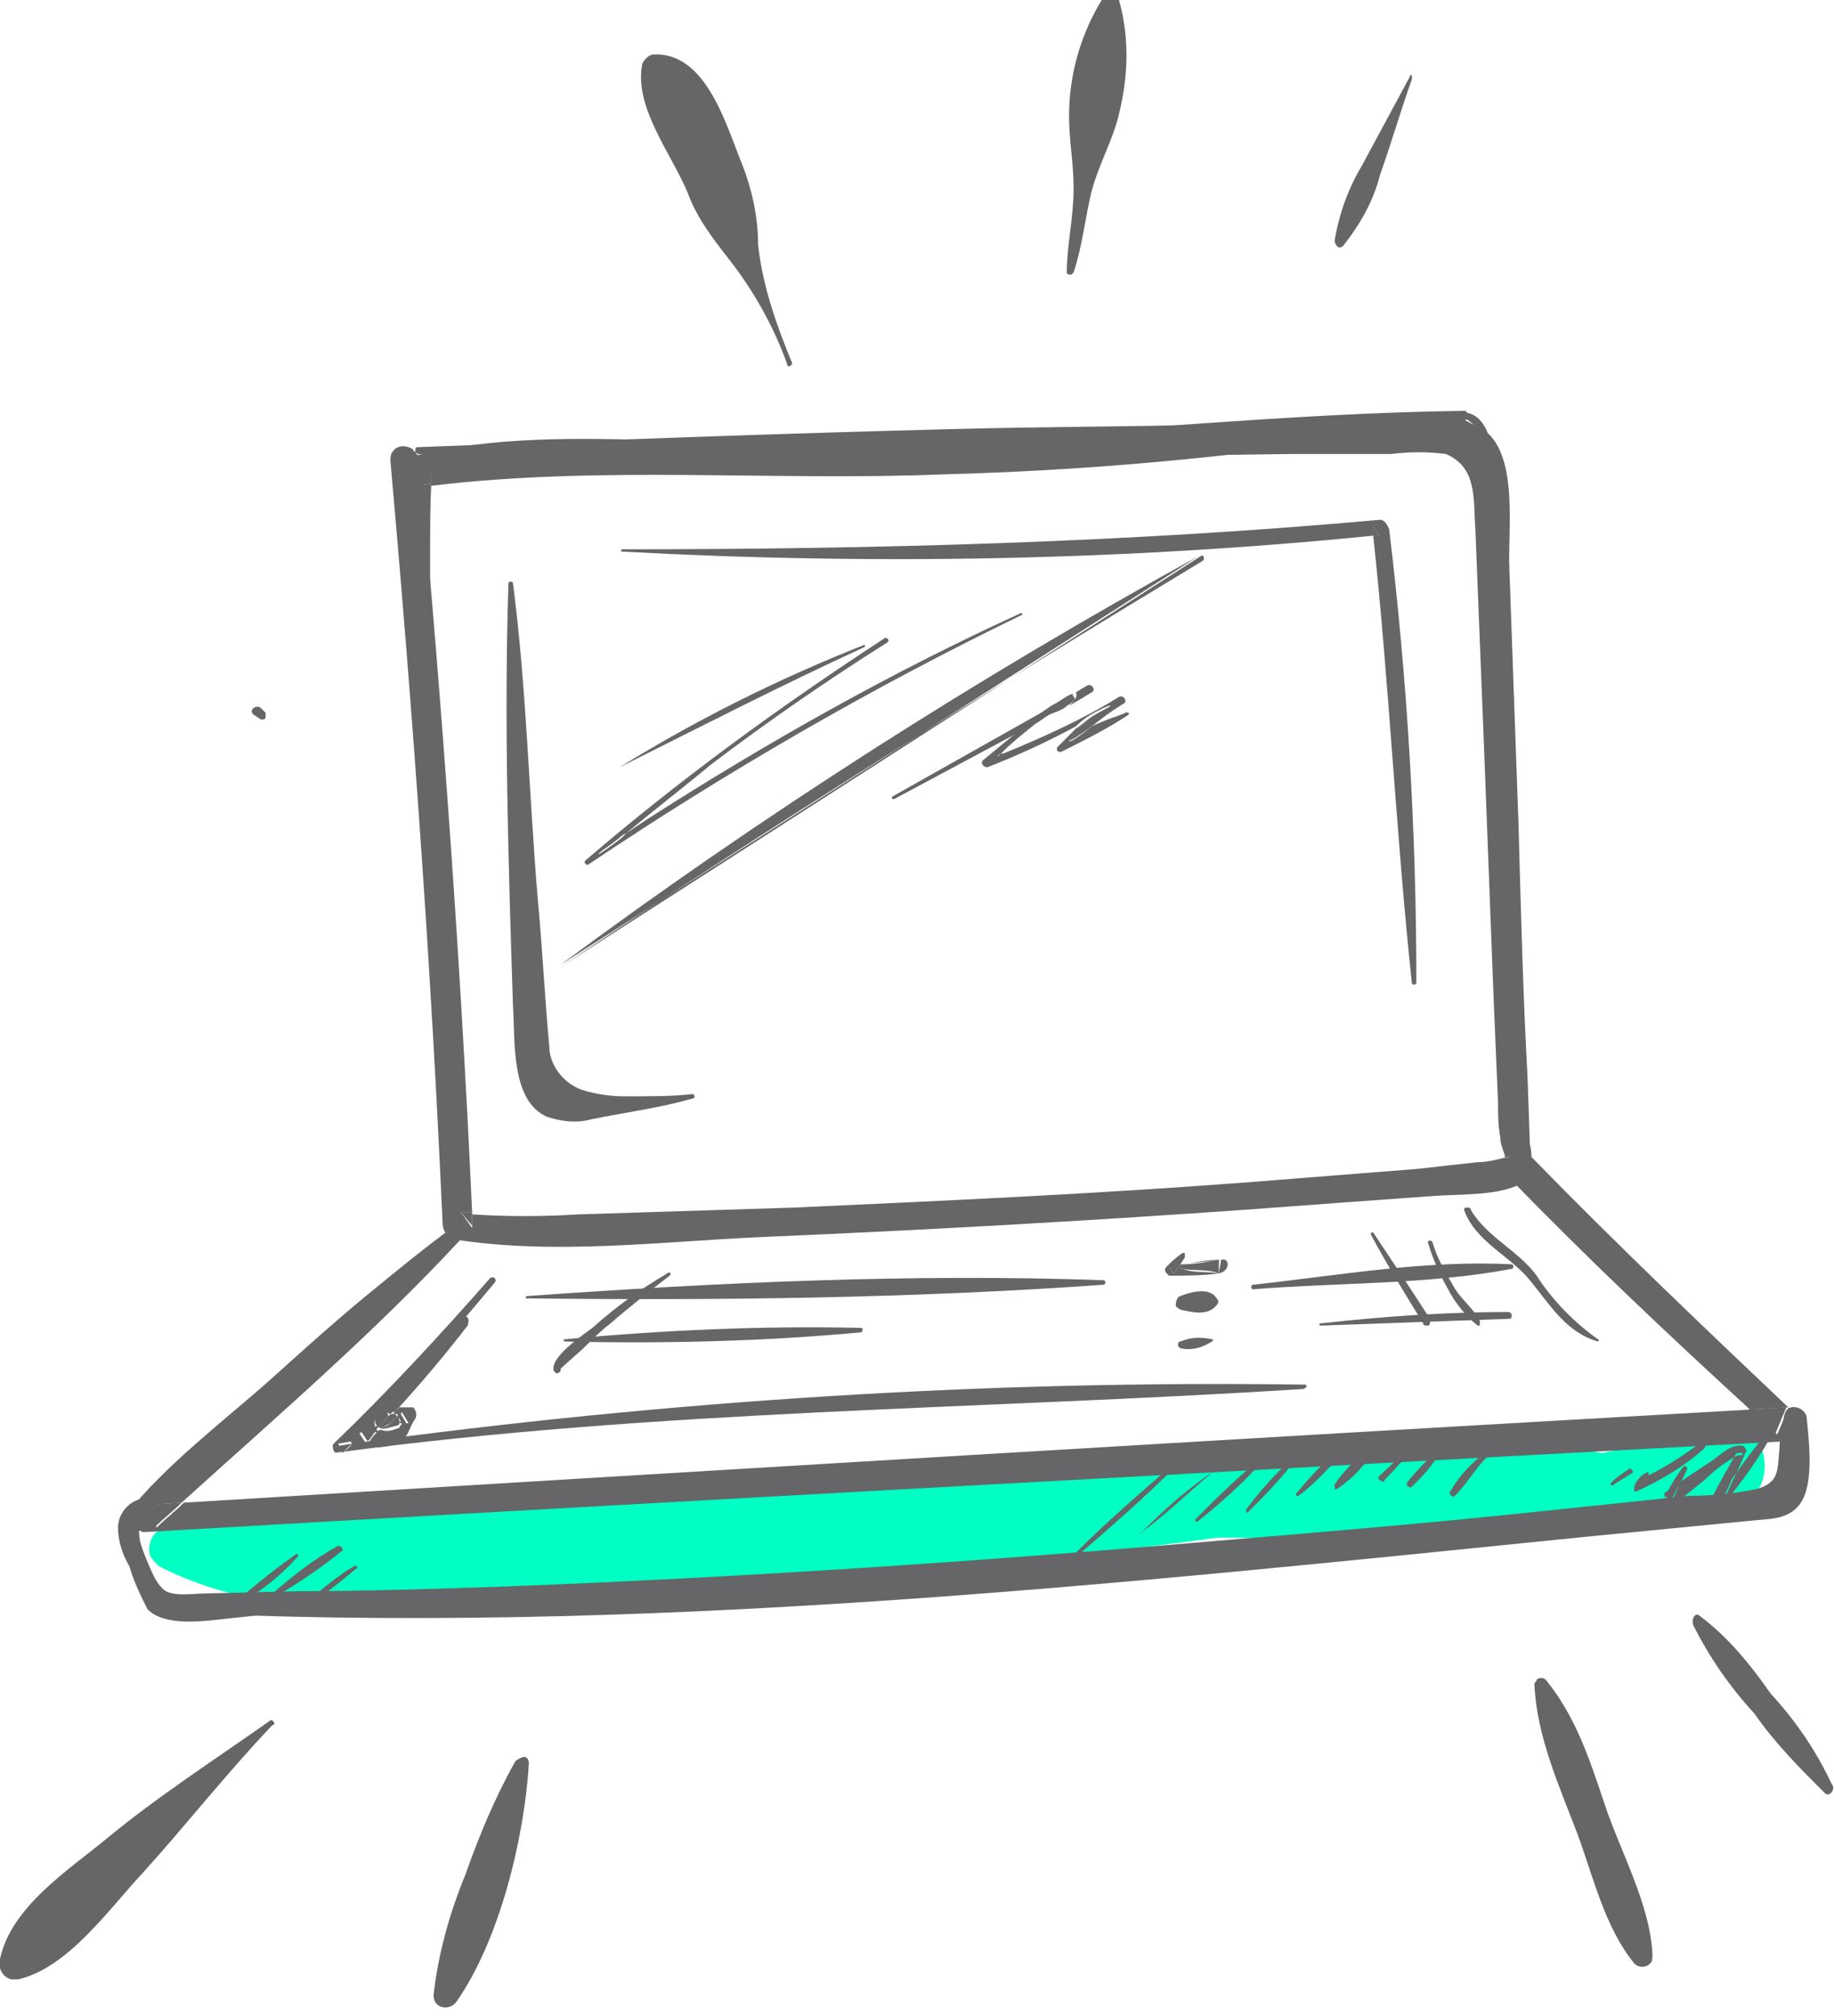 <?xml version="1.0" encoding="utf-8"?>
<!-- Generator: Adobe Illustrator 22.1.0, SVG Export Plug-In . SVG Version: 6.00 Build 0)  -->
<svg version="1.1" id="Layer_1" xmlns="http://www.w3.org/2000/svg" xmlns:xlink="http://www.w3.org/1999/xlink" x="0px" y="0px"
	 viewBox="0 0 80.8 88.8" style="enable-background:new 0 0 80.8 88.8;" xml:space="preserve">
<style type="text/css">
	.st0{fill:#00FFC2;}
	.st1{fill:#666567;}
</style>
<title>Asset 1</title>
<path class="st0" d="M60,65c-9.1-0.7-18.5,0.1-27.6,0.7c-8.1,0.5-17.2-0.1-25.2,1.6c-0.5,0.2-0.7,0.7-0.6,1.2
	c0.1,0.2,0.2,0.3,0.4,0.5c7.2,3.7,17.7,1.1,25.4,0.6c9.2-0.6,18.7-1.1,27.8-3C61.1,66.3,60.8,65,60,65z"/>
<path class="st0" d="M63.9,64.2c-3.9,0.2-7.8,0.3-11.8,0.3c-1.9,0-1.9,3.1,0,3.2c3.9,0.1,7.8,0.1,11.8,0.1c3.1,0,6.4,0.5,9-1.4
	c0.4-0.3,0.5-0.8,0.2-1.2C73,65,73,64.9,72.9,64.9C70.1,63.2,66.9,64,63.9,64.2z"/>
<path class="st0" d="M75.7,62.7c-0.9,0.2-1.8,0.7-2.7,0.8s-1.8,0.4-2.8,0.6c-1.5,0.4-0.8,2.7,0.6,2.4c0.9-0.2,1.8-0.4,2.7-0.5
	c0.9,0,1.7,0.1,2.6,0.2C78.5,66.5,78.2,62.2,75.7,62.7z"/>
<path class="st1" d="M20.8,54c0-0.2,0-0.4,0-0.6h-0.5L20.8,54z"/>
<path class="st1" d="M66.5,50.9c0,0-0.1,0-0.1,0S66.6,50.7,66.5,50.9z"/>
<path class="st1" d="M67.3,47.5c-0.2-3.7-0.3-7.5-0.4-11.2l-0.4-11.2c-0.1-2,0.6-6.1-2-6.5c-1.7-0.1-3.4-0.1-5.1,0l-5.8,0.1
	c-3.8,0.1-7.7,0.1-11.5,0.2c-7.9,0.2-15.8,0.5-23.7,0.8c-0.1,0-0.1,0.1-0.1,0.1c0,0,0,0,0,0.1l0.1,0.1l0,0
	C31.2,20.1,44,20.2,56.9,20l4.4,0c0.8-0.1,1.6-0.1,2.4,0c1.4,0.6,1.2,2,1.3,3.3l0.4,10.1l0.4,10.5l0.2,4.7c0,0.5,0,1,0.1,1.5
	c0,0.3,0.1,0.5,0.2,0.8c0,0.1,0,0.1,0,0.1s0.1,0,0.1,0c0.2-0.2,0,0.1-0.1,0c-0.4,0.1-0.8,0.2-1.2,0.2c-0.9,0.1-1.8,0.2-2.7,0.3
	c-2.5,0.2-5.1,0.4-7.6,0.6c-6.6,0.5-13.2,0.8-19.8,1.1c-3.2,0.1-6.3,0.2-9.5,0.3c-1.6,0.1-3.2,0.1-4.7,0c0,0.2,0,0.4,0,0.6l-0.5-0.7
	h0.5c-0.5-11-1.3-22-2.3-33c0-0.2-0.1-0.3-0.2-0.5c0,0-0.1,0-0.1-0.1c-0.3-0.2-0.7-0.2-0.9,0.1c-0.1,0.1-0.1,0.3-0.1,0.4
	c1,11.2,1.8,22.4,2.3,33.6c0,0.3,0.2,0.6,0.5,0.7c4.4,0.7,9.1,0.1,13.5-0.1c7.1-0.3,14.2-0.7,21.3-1.2c2.7-0.2,5.4-0.4,8.2-0.6
	c1.1-0.1,2.9,0,3.9-0.5c0.2-0.1,0.4-0.3,0.5-0.5c0.1-0.4,0.1-0.9,0-1.3L67.3,47.5z"/>
<path class="st1" d="M18.3,19.9L18.3,19.9C18.2,19.9,18.3,19.9,18.3,19.9z"/>
<path class="st1" d="M18.4,21.4l0.6-0.1c0-0.2,0-0.4,0-0.6L18.4,21.4z"/>
<path class="st1" d="M64.5,18.1c-7.9,0.1-15.8,1-23.7,1.3c-3.9,0.1-7.7,0.1-11.6,0c-3.6-0.1-7.5-0.2-11,0.7
	c-0.3,0.1-0.5,0.5-0.4,0.8c0.3,2.2,0.4,4.4,0.7,6.6c0,0.3,0.4,0.2,0.4-0.1c0.1-2,0-4.1,0.1-6.1l-0.6,0.1l0.6-0.6c0,0.2,0,0.4,0,0.6
	c7.5-0.9,15-0.2,22.5-0.5c7.7-0.2,15.4-1,23.1-2.4C64.7,18.4,64.7,18.1,64.5,18.1z"/>
<path class="st1" d="M63.9,18.3c-0.1,0-0.1,0.1,0,0.2c0.6,0.4,1.1,1,1.3,1.7c0,0.1,0.2,0,0.2,0c0.2-0.9-0.4-1.7-1.3-1.8
	C64,18.3,64,18.3,63.9,18.3z"/>
<path class="st1" d="M64.3,18.2C64.3,18.2,64.3,18.3,64.3,18.2c0,0.1,0,0.1,0,0.1c0.7,0.3,1.1,0.9,1.1,1.6c0,0,0,0.1,0.1,0.1
	c0,0,0.1,0,0.1-0.1C65.8,19.2,65.2,18,64.3,18.2z"/>
<path class="st1" d="M60.5,23.2c0,0.1,0,0.3,0,0.4h0.3L60.5,23.2z"/>
<path class="st1" d="M60.8,22.9c-11.1,1-22.2,1.3-33.4,1.3c0,0-0.1,0.1,0,0.1c0,0,0,0,0,0c11,0.6,22.1,0.4,33.1-0.7
	c0-0.1,0-0.3,0-0.4l0.3,0.4h-0.3c0.7,6.5,1,13.1,1.7,19.7c0,0.1,0.2,0.1,0.2,0c0-6.7-0.4-13.4-1.2-20C61.1,23.1,61,22.9,60.8,22.9z"
	/>
<path class="st1" d="M27.3,33.8C27.3,33.8,27.3,33.9,27.3,33.8c3.6-1.8,7.1-3.6,10.8-5.3c0,0,0-0.1,0-0.1
	C34.3,29.9,30.7,31.7,27.3,33.8z"/>
<path class="st1" d="M27.3,36.9l0.2-0.2c-0.3,0.2-0.7,0.4-1,0.7C25.7,38.1,27.2,37,27.3,36.9z"/>
<path class="st1" d="M28.5,36.1l-0.9,0.6l-0.2,0.2c-0.1,0.1-1.6,1.2-0.8,0.5c0.3-0.2,0.6-0.5,1-0.7c1.2-1,2.5-2,3.7-3
	c2.5-1.9,5.1-3.7,7.8-5.4c0.1-0.1,0-0.2-0.1-0.2c-4.6,3-9,6.2-13.2,9.8c-0.1,0.1,0,0.2,0.1,0.2C32,34,38.4,30.3,45,27.1
	c0.1,0,0-0.1,0-0.1C39.3,29.6,33.8,32.7,28.5,36.1z"/>
<path class="st1" d="M52.8,24.5c-9.8,5.4-19.2,11.4-28.1,18 M24.7,42.6c9.4-6.3,18.7-12.1,28.3-17.9c0.1-0.1,0-0.3-0.1-0.2
	L24.7,42.6z"/>
<path class="st1" d="M47.1,32.6c-0.1,0.2,1-0.6,1-0.6l0,0C47.7,32.1,47.4,32.3,47.1,32.6z"/>
<path class="st1" d="M44.2,33.3C43.9,33.4,44,33.4,44.2,33.3z"/>
<path class="st1" d="M47.1,31.1l1-0.6c0.2-0.1,0-0.4-0.2-0.3l-0.5,0.3C47.5,30.7,47.3,30.9,47.1,31.1z"/>
<path class="st1" d="M47.3,30.6c-0.1-0.1-0.5,0.2-0.9,0.5L47.3,30.6L47.3,30.6z"/>
<path class="st1" d="M47.1,31.1L47.1,31.1z"/>
<path class="st1" d="M48.1,32L48.1,32c0,0-1.1,0.9-1,0.6C47.4,32.3,47.8,32.1,48.1,32c0.5-0.4,0.9-0.7,1.4-1c0.2-0.1,0-0.4-0.2-0.3
	c-1.6,1-3.4,1.8-5.1,2.5h-0.1c-0.2,0.2-0.2,0.1,0,0l0.1-0.1c0.4-0.4,0.9-0.8,1.4-1.2c0.5-0.3,0.9-0.7,1.4-0.9
	c-0.3,0.2-0.7,0.3-0.8,0.4L45,32.1c-0.6,0.5-1.1,0.9-1.7,1.4c-0.1,0.1,0,0.3,0.2,0.3c1.3-0.5,2.6-1.1,3.9-1.8c0.3-0.3,0.6-0.5,1-0.7
	c1.2-0.6,0,0.2-0.5,0.5l-0.5,0.3l-0.8,0.8c-0.1,0.1,0,0.3,0.2,0.2c1-0.5,2-1,2.9-1.6c0,0,0.1-0.1,0-0.1s-0.1-0.1-0.1,0
	C49.4,31.5,48.7,31.7,48.1,32z"/>
<path class="st1" d="M48.4,31.4c-0.4,0.2-0.7,0.5-1,0.7l0.5-0.3C48.4,31.6,49.6,30.7,48.4,31.4z"/>
<path class="st1" d="M46.4,31.1l-7.1,4c0,0,0,0.1,0,0.1c0,0,0.1,0,0.1,0l5.6-3c0.2-0.2,0.5-0.4,0.7-0.6L46.4,31.1z"/>
<path class="st1" d="M47,31.1L47,31.1c0.3-0.2,0.5-0.3,0.2-0.5l-0.9,0.5l-0.7,0.5c-0.3,0.2-0.5,0.4-0.7,0.6l1.3-0.7
	C46.4,31.4,46.8,31.3,47,31.1z"/>
<path class="st1" d="M78.7,62L77,62.1c0.4,0.4,0.8,0.7,1.2,1.1L78.7,62z"/>
<path class="st1" d="M67.5,51c-0.6-0.6-1.5,0.4-0.9,1c3.4,3.5,6.9,6.8,10.5,10.1l1.7-0.1l-0.5,1.2c-0.4-0.4-0.8-0.7-1.2-1.1
	c-23,1.3-46,2.7-69,4.1c-0.4,0.4-0.8,0.7-1.2,1.1l-0.4-1L8,66.2c4.2-3.8,8.5-7.5,12.3-11.6c0.2-0.2-0.1-0.7-0.4-0.5
	c-5,3.7-9.4,8.2-14,12.4c-0.2,0.2-0.2,0.6,0,0.8c0.1,0.1,0.2,0.1,0.4,0.2c24.1-1.4,48.2-2.7,72.3-4c0.4,0,0.7-0.4,0.7-0.8
	c0-0.2-0.1-0.3-0.2-0.4C75.2,58.6,71.3,54.9,67.5,51z"/>
<path class="st1" d="M6.8,67.3c0.4-0.4,0.8-0.7,1.2-1.1l-1.6,0.1L6.8,67.3z"/>
<path class="st1" d="M78.6,62.4c-0.1,0.5-0.2,0.9-0.2,1.4c-0.1,1,0,1.5-1,1.8c-1,0.2-2,0.3-3,0.3l-6.7,0.7
	c-4.7,0.5-9.5,0.9-14.3,1.3c-10.4,0.9-20.8,1.6-31.3,2c-3,0.1-5.9,0.2-8.9,0.2l-4.1,0.1c-0.7,0-1.6,0.2-2.1-0.3
	c-0.4-0.8-0.8-1.7-1-2.6C6,67.1,5.9,67,5.7,67s-0.3,0.2-0.2,0.4c0.3,1.1,0.7,2.2,1,3.3c0,0.2,0.2,0.3,0.4,0.3
	c21,1.1,42.2-1.2,63-3.3l7.2-0.7c0.8-0.1,1.8,0,2.3-0.9s0.3-2.6,0.2-3.6C79.6,62,78.7,61.7,78.6,62.4z"/>
<path class="st1" d="M57.5,61c-14-0.2-28.1,0.7-42,2.6c-0.1,0.2-0.3,0.3-0.4,0.4l-0.2-0.4l0.6-0.1c2.2-2.2,4.3-4.6,6.3-7
	c0.1-0.1,0-0.3-0.2-0.2c-2.2,2.5-4.5,5-6.9,7.3c-0.1,0.1,0,0.4,0.1,0.4c14.1-1.9,28.3-1.9,42.5-2.8C57.6,61.2,57.6,61,57.5,61z"/>
<path class="st1" d="M15.1,64c0.1-0.1,0.3-0.3,0.4-0.4l-0.6,0.1L15.1,64z"/>
<path class="st1" d="M67.7,56.2c-0.8-1.1-2.2-1.7-2.9-2.9c0-0.1-0.1-0.1-0.2-0.1c-0.1,0-0.1,0.1-0.1,0.1l0,0c0.5,1.4,2,2,2.9,3.1
	s1.6,2.3,3,2.7c0,0,0.1-0.1,0-0.1C69.4,58.3,68.4,57.3,67.7,56.2z"/>
<path class="st1" d="M23.2,57.1C23.2,57.1,23.1,57.1,23.2,57.1c-0.1,0.1,0,0.1,0,0.1c8.4,0.1,17,0,25.4-0.6c0.1,0,0.1-0.1,0.1-0.1
	c0,0,0-0.1-0.1-0.1C40.2,56.1,31.6,56.5,23.2,57.1z"/>
<path class="st1" d="M37.9,58.5c-4.3-0.1-8.7,0.1-13,0.5c-0.1,0-0.1,0.1,0,0.1c4.3,0.1,8.7,0,13-0.4c0.1,0,0.1-0.1,0.1-0.1
	C38,58.5,38,58.5,37.9,58.5z"/>
<path class="st1" d="M24.6,60.4L24.6,60.4C24.6,60.4,24.6,60.3,24.6,60.4z"/>
<path class="st1" d="M26.1,58.5c-0.4,0.3-1.9,1.3-1.7,1.9c0,0,0.1,0.1,0.1,0.1c0.1,0,0.1,0,0.2-0.1c0,0,0-0.1,0-0.1l0,0l0,0h0
	c0,0,0-0.1,0,0c0.2-0.2,0.9-0.8,1-0.9c0.4-0.4,0.8-0.8,1.2-1.1c0.8-0.7,1.7-1.4,2.6-2.1c0.1-0.1,0-0.2-0.1-0.1
	C28.2,56.8,27.1,57.6,26.1,58.5z"/>
<path class="st1" d="M60.5,54.3c0,0-0.1,0-0.1,0c0,0,0,0,0,0.1c0.7,1.3,1.5,2.6,2.3,3.9c0,0.1,0.1,0.1,0.2,0.1s0.1-0.1,0.1-0.2
	c0,0,0,0,0-0.1C62.1,56.7,61.3,55.5,60.5,54.3z"/>
<path class="st1" d="M63.1,54.7C63.1,54.7,63,54.6,63.1,54.7c-0.1-0.1-0.2,0-0.2,0c0,0,0,0,0,0c0.2,0.7,0.5,1.4,0.9,2.1
	c0.3,0.6,0.8,1.2,1.3,1.6c0.1,0,0.1,0,0.1-0.1c0,0,0-0.1,0-0.1c-0.3-0.6-0.9-1-1.2-1.6C63.7,56.1,63.3,55.4,63.1,54.7z"/>
<path class="st1" d="M55.2,56.6c-0.1,0-0.1,0.2,0,0.2c3.7-0.3,7.7-0.2,11.4-0.9c0.1,0,0.1-0.2,0-0.2C62.8,55.5,58.9,56.2,55.2,56.6z
	"/>
<path class="st1" d="M66.5,57.8c-2.8,0-5.6,0.2-8.3,0.5c-0.1,0-0.1,0.1,0,0.1c2.8-0.1,5.6-0.2,8.3-0.3c0.1,0,0.1-0.1,0.1-0.2
	C66.6,57.9,66.5,57.8,66.5,57.8z"/>
<path class="st1" d="M11.9,75.8c-2.4,1.7-4.9,3.3-7.2,5.2c-1.7,1.4-4.2,3-4.7,5.3c-0.1,0.4,0.1,0.8,0.5,0.9c0.1,0,0.2,0,0.3,0
	c2.2-0.5,4-3.1,5.5-4.7c1.9-2.1,3.7-4.4,5.7-6.5C12.2,76,12,75.7,11.9,75.8z"/>
<path class="st1" d="M22.7,77.6c-0.9,1.6-1.6,3.3-2.2,5c-0.7,1.7-1.2,3.5-1.4,5.3c0,0.6,0.7,0.7,1,0.3c1.9-2.7,3-7.2,3.2-10.5
	c0-0.2-0.1-0.3-0.2-0.3S22.8,77.5,22.7,77.6z"/>
<path class="st1" d="M68.1,74c-0.1-0.1-0.3-0.1-0.4,0c0,0.1-0.1,0.1-0.1,0.2c0.1,2.3,1.1,4.5,1.9,6.6c0.7,1.9,1.2,4.1,2.5,5.7
	c0.2,0.2,0.5,0.2,0.7,0c0.1-0.1,0.1-0.2,0.1-0.4c-0.1-2.2-1.4-4.5-2.1-6.6S69.4,75.6,68.1,74z"/>
<path class="st1" d="M78,74.6c-0.9-1.3-1.9-2.5-3.1-3.4c-0.2-0.2-0.4,0.1-0.3,0.4c0.7,1.4,1.6,2.7,2.7,3.9c0.9,1.3,2,2.4,3.1,3.5
	c0.2,0.2,0.5-0.2,0.3-0.4C80,77.1,79.1,75.8,78,74.6z"/>
<path class="st1" d="M32.6,7c-0.7-1.8-1.6-4.7-3.8-4.6c-0.2,0-0.4,0.2-0.5,0.4c-0.4,1.9,1.3,4,2,5.7c0.4,1.1,1.1,2,1.8,2.9
	c1.1,1.4,2,3,2.6,4.7c0,0.1,0.2,0,0.2-0.1c-0.7-1.7-1.3-3.4-1.5-5.2C33.4,9.5,33.1,8.2,32.6,7z"/>
<path class="st1" d="M48.6-0.1c-1,1.6-1.5,3.4-1.5,5.2c0,1.1,0.2,2.1,0.2,3.2C47.3,9.6,47,10.8,47,12c0,0.1,0.1,0.1,0.2,0.1
	c0,0,0.1-0.1,0.1-0.1c0.4-1.2,0.5-2.4,0.8-3.6c0.3-1.1,0.8-2,1.1-3c0.5-1.8,0.6-3.6,0.1-5.4c0-0.2-0.2-0.3-0.4-0.2
	C48.7-0.2,48.7-0.2,48.6-0.1z"/>
<path class="st1" d="M62.1,3.4L60,7.3c-0.6,1-1,2.1-1.2,3.3c0,0.1,0.1,0.3,0.2,0.3c0.1,0,0.1,0,0.2-0.1c0.7-0.9,1.3-1.9,1.6-3.1
	c0.5-1.4,0.9-2.8,1.4-4.2c0-0.1,0-0.1,0-0.2C62.2,3.3,62.1,3.3,62.1,3.4L62.1,3.4z"/>
<path class="st1" d="M11.5,31.2c-0.2-0.2-0.6,0.1-0.3,0.3l0.3,0.2c0.1,0,0.2,0,0.2-0.1c0-0.1,0-0.1,0-0.2
	C11.7,31.4,11.6,31.3,11.5,31.2z"/>
<path class="st1" d="M9.7,70.5c-0.9,0-2.1,0.1-2.7-0.7s-1.4-2.8-0.4-3.3C6.8,66.4,6.7,66,6.5,66c-0.7,0-1.3,0.6-1.3,1.3
	c0,0.6,0.2,1.2,0.5,1.7c0.2,0.7,0.5,1.3,0.8,1.9c0.8,0.8,2.6,0.5,3.6,0.4c2-0.2,4-0.5,6-0.9c0.1,0,0-0.1,0-0.1
	C13.9,70.5,11.8,70.6,9.7,70.5z"/>
<path class="st1" d="M18.3,55.4C16.1,57,14,58.9,12,60.7s-4.7,3.8-6.5,6.1c-0.1,0.2,0,0.4,0.2,0.3C8,65.7,10,63.5,12,61.7
	c2.2-2,4.4-4,6.4-6.2C18.5,55.5,18.4,55.3,18.3,55.4z"/>
<path class="st1" d="M9.9,71C9.8,71,9.9,71.1,9.9,71c1.2-0.6,2.3-1.4,3.2-2.4c0.1-0.1,0-0.2-0.1-0.1C12,69.2,10.9,70.1,9.9,71z"/>
<path class="st1" d="M14.9,68.1c-1.1,0.6-2.1,1.4-3,2.2c-0.1,0,0,0.2,0.1,0.1c1.1-0.6,2.1-1.3,3.1-2.1C15.1,68.2,15,68.1,14.9,68.1z
	"/>
<path class="st1" d="M13.5,70.6c-0.1,0.1,0,0.2,0.1,0.2c0.7-0.6,1.4-1.1,2.1-1.7c0.1,0,0-0.2-0.1-0.1C14.9,69.4,14.2,70,13.5,70.6z"
	/>
<path class="st1" d="M47.3,68.5c-0.1,0.1,0,0.2,0.1,0.1c1.5-1.3,3-2.6,4.4-4c0,0,0-0.1-0.1-0.1C50.2,65.8,48.7,67.1,47.3,68.5z"/>
<path class="st1" d="M50.3,67.5C50.2,67.5,50.2,67.6,50.3,67.5C50.3,67.6,50.3,67.6,50.3,67.5L50.3,67.5c1.1-0.8,2.1-1.8,3.2-2.7
	 M53.5,64.8c-1.2,0.8-2.2,1.7-3.2,2.7L53.5,64.8z"/>
<path class="st1" d="M52.7,66.9c-0.1,0.1,0,0.2,0.1,0.1c1-0.8,2-1.7,2.8-2.6c0,0,0-0.1-0.1-0.1C54.5,65.1,53.6,66,52.7,66.9z"/>
<path class="st1" d="M56.9,64.3c-0.7,0.6-1.4,1.4-2,2.2c0,0.1,0,0.2,0.1,0.1c0.7-0.7,1.4-1.4,2-2.2C57,64.3,56.9,64.2,56.9,64.3z"/>
<path class="st1" d="M59,63.9c-0.7,0.5-1.3,1.2-1.9,1.9c0,0,0,0.1,0,0.1c0,0,0.1,0,0.1,0c0.7-0.5,1.3-1.2,1.9-1.8
	C59.3,64,59.1,63.8,59,63.9z"/>
<path class="st1" d="M60.3,63.9c-0.6,0.4-1.1,0.9-1.5,1.5c0,0,0,0.1,0,0.2c0,0,0.1,0,0.1,0c0.6-0.4,1.1-0.9,1.5-1.5
	c0,0,0.1-0.1,0-0.2C60.5,63.8,60.4,63.8,60.3,63.9L60.3,63.9z"/>
<path class="st1" d="M62.3,63.6c-0.5,0.5-1,0.9-1.5,1.4c-0.1,0.1-0.1,0.2,0,0.2c0.1,0.1,0.2,0.1,0.2,0c0.5-0.5,0.9-1,1.4-1.5
	C62.6,63.7,62.4,63.5,62.3,63.6z"/>
<path class="st1" d="M63.2,64c-0.4,0.4-0.8,0.8-1.2,1.3c-0.1,0.1,0.1,0.3,0.2,0.2c0.4-0.4,0.8-0.8,1.1-1.3
	C63.5,64.1,63.3,63.8,63.2,64z"/>
<path class="st1" d="M65.4,64c-0.6,0.5-1.1,1-1.5,1.7c-0.1,0.1,0.1,0.3,0.2,0.2c0.5-0.5,0.9-1.2,1.4-1.7c0,0,0-0.1,0-0.1
	C65.5,63.9,65.4,63.9,65.4,64z"/>
<path class="st1" d="M75.6,66.6c0.3-0.6,0.6-1.1,0.8-1.7c-0.4,0.5-0.8,0.9-1.2,1.4L75.6,66.6z"/>
<path class="st1" d="M73.6,66.2c0.1-0.3,0.3-0.6,0.4-0.9l-0.7,0.5L73.6,66.2z"/>
<path class="st1" d="M77.7,63.3c-0.4,0.5-0.8,1-1.2,1.6c-0.3,0.6-0.5,1.1-0.8,1.7l-0.4-0.3c0.4-0.4,0.8-0.9,1.2-1.4l0.4-0.9
	c0.1-0.1,0-0.2-0.1-0.3c0,0,0,0,0,0c-0.5-0.1-0.9,0.3-1.3,0.6L74,65.3c-0.1,0.3-0.2,0.6-0.4,0.9l-0.3-0.3l0.7-0.5
	c0.1-0.2,0.2-0.4,0.3-0.6s-0.1-0.3-0.2-0.1c-0.3,0.4-0.6,0.9-0.8,1.4c-0.1,0.2,0.1,0.5,0.3,0.3l1.5-1.2c0.4-0.4,0.8-0.7,1.3-1
	l0.2-0.4l0.2,0.3c-0.1,0-0.3,0-0.4,0.1c-0.4,0.7-0.8,1.4-1.2,2.2c-0.1,0.3,0.2,0.6,0.4,0.3c0.8-1,1.6-2,2.3-3.2
	C77.9,63.4,77.7,63.2,77.7,63.3z"/>
<path class="st1" d="M76.6,63.7l-0.2,0.4c0.1-0.1,0.2-0.1,0.4-0.1L76.6,63.7z"/>
<path class="st1" d="M72.2,65.5c0.1-0.1,0.1-0.3,0.2-0.4L72,65.4L72.2,65.5z"/>
<path class="st1" d="M75,63.5c-0.8,0.6-1.7,1.2-2.6,1.6c-0.1,0.1-0.2,0.2-0.2,0.4L72,65.4l0.4-0.2l0.2-0.2c0.1-0.1,0-0.2-0.1-0.1
	c-0.2,0.1-0.4,0.3-0.5,0.6c0,0.1,0,0.1,0,0.2c0,0,0.1,0,0.1,0c1.1-0.5,2.1-1.1,3-1.9C75.2,63.6,75.1,63.5,75,63.5z"/>
<path class="st1" d="M71.8,64.7c-0.3,0.2-0.6,0.4-0.8,0.6c-0.1,0.1,0,0.2,0.1,0.1l0.8-0.5C72,64.9,71.9,64.7,71.8,64.7z"/>
<path class="st1" d="M17.2,62.7c-0.1,0.1-0.3,0.2-0.5,0.2c0.2,0.1,0.4,0,0.8-0.1c0.1,0,0.1-0.1,0.1-0.2
	C17.5,62.7,17.3,62.7,17.2,62.7z"/>
<path class="st1" d="M17.6,62.7h0.3l-0.3-0.5c0,0.1-0.1,0.1-0.1,0.2C17.6,62.5,17.7,62.6,17.6,62.7z"/>
<path class="st1" d="M17.1,62.7c0-0.1,0-0.2,0-0.3l-0.4,0.5h0c0.2,0,0.3-0.1,0.5-0.2C17.1,62.7,17.1,62.7,17.1,62.7z"/>
<path class="st1" d="M15.8,62.9l0.4,0.6c0.2-0.2,0.3-0.4,0.5-0.7C16.3,62.9,16,63,15.8,62.9z"/>
<path class="st1" d="M17.1,62.7c0,0,0.1,0,0.1,0c0.1-0.1,0.2-0.2,0.3-0.3c0,0-0.1-0.1-0.1-0.1h-0.2c0,0-0.1,0.1-0.1,0.1
	C17,62.5,17.1,62.6,17.1,62.7z"/>
<path class="st1" d="M20.5,58c-1.7,1.7-3.4,3.2-5,5c-0.2,0.2-0.1,0.4,0,0.6c0.1,0.1,0.2,0.1,0.3,0.1c0.6,0.1,1.1,0.1,1.7-0.1
	c0.5-0.2,0.5-0.7,0.8-1.1c0.1-0.2,0-0.4-0.1-0.5c0,0-0.1,0-0.1,0h-0.5l-0.3,0.3h0.2c0,0,0.1,0,0.1,0.1c0-0.1,0.1-0.1,0.1-0.2
	l0.3,0.5h-0.3c0,0.1-0.1,0.1-0.1,0.2c-0.3,0.1-0.5,0.2-0.8,0.1h-0.1c-0.2,0.2-0.4,0.4-0.5,0.7l-0.4-0.6c0.3,0,0.6,0,0.9,0l0,0
	l-0.1-0.1c-0.1-0.1-0.1-0.3-0.1-0.4c0.2-0.3,0.5-0.4,0.9-0.4c1.1-1.2,2.2-2.5,3.2-3.8C20.7,58.1,20.6,58,20.5,58z"/>
<path class="st1" d="M16.6,62.8l0.1,0.1l0.4-0.5v-0.1c-0.1-0.1-0.1-0.1,0.1,0l0.3-0.3c-0.4,0-0.8,0.1-0.9,0.4
	C16.5,62.5,16.5,62.7,16.6,62.8z"/>
<path class="st1" d="M17.2,62.7c0.1,0,0.3,0,0.4,0c0-0.1,0-0.2-0.1-0.3C17.4,62.5,17.3,62.6,17.2,62.7z"/>
<path class="st1" d="M17,62.3L17,62.3c0,0.1,0.1,0,0.1,0C17,62.2,16.9,62.2,17,62.3z"/>
<path class="st1" d="M53.8,55.5c-0.6,0-1.1,0.1-1.7,0.2l0,0C52.6,55.6,53.2,55.6,53.8,55.5l-0.1,0.6c-0.5-0.1-1.1,0-1.6-0.2
	c-0.1,0-0.1-0.2,0-0.2H52c-0.1,0.1-0.2,0.3-0.3,0.4l-0.2-0.3c0.2,0,0.3,0,0.5-0.1l0.2-0.3c0,0,0-0.1,0-0.2c0,0-0.1,0-0.1,0
	c-0.3,0.2-0.5,0.4-0.7,0.6c-0.1,0.1-0.1,0.2,0,0.3c0,0,0.1,0.1,0.1,0.1c0.7,0,1.5,0,2.2-0.1C54.2,56,54.2,55.4,53.8,55.5z"/>
<path class="st1" d="M52.1,55.9c0.5,0.1,1.1,0,1.6,0.2v-0.6c-0.5,0.1-1.1,0.2-1.6,0.2C52,55.7,52,55.9,52.1,55.9z"/>
<path class="st1" d="M51.7,56.1c0.1-0.1,0.2-0.3,0.3-0.4c-0.2,0-0.3,0-0.5,0.1L51.7,56.1z"/>
<path class="st1" d="M52,57.1c-0.1,0-0.2,0.2-0.2,0.4c0,0.1,0.1,0.1,0.2,0.2c0.5,0.1,1.2,0.3,1.6-0.2c0.1-0.1,0.1-0.2,0-0.3
	C53.3,56.7,52.5,56.9,52,57.1z"/>
<path class="st1" d="M52,59.1c-0.1,0-0.1,0.1-0.1,0.2c0,0,0.1,0.1,0.1,0.1c0.5,0.1,0.9,0,1.4-0.3c0,0,0.1-0.1,0-0.1c0,0,0,0,0,0
	C52.9,58.9,52.5,58.9,52,59.1z"/>
<path class="st1" d="M27.5,48.3c-0.6,0-1.3-0.1-1.9-0.3c-0.8-0.3-1.4-1.1-1.4-1.9c-0.2-2.1-0.3-4.3-0.5-6.4c-0.4-4.7-0.5-9.4-1.1-14
	c0-0.1-0.2-0.1-0.2,0c-0.2,6.1,0,12.4,0.2,18.6c0.1,1.6-0.1,4.2,1.5,4.9c0.6,0.2,1.3,0.3,2,0.1c1.5-0.3,3-0.5,4.4-0.9
	c0,0,0.1,0,0.1-0.1c0,0,0-0.1-0.1-0.1C29.7,48.3,28.6,48.3,27.5,48.3z"/>
</svg>
